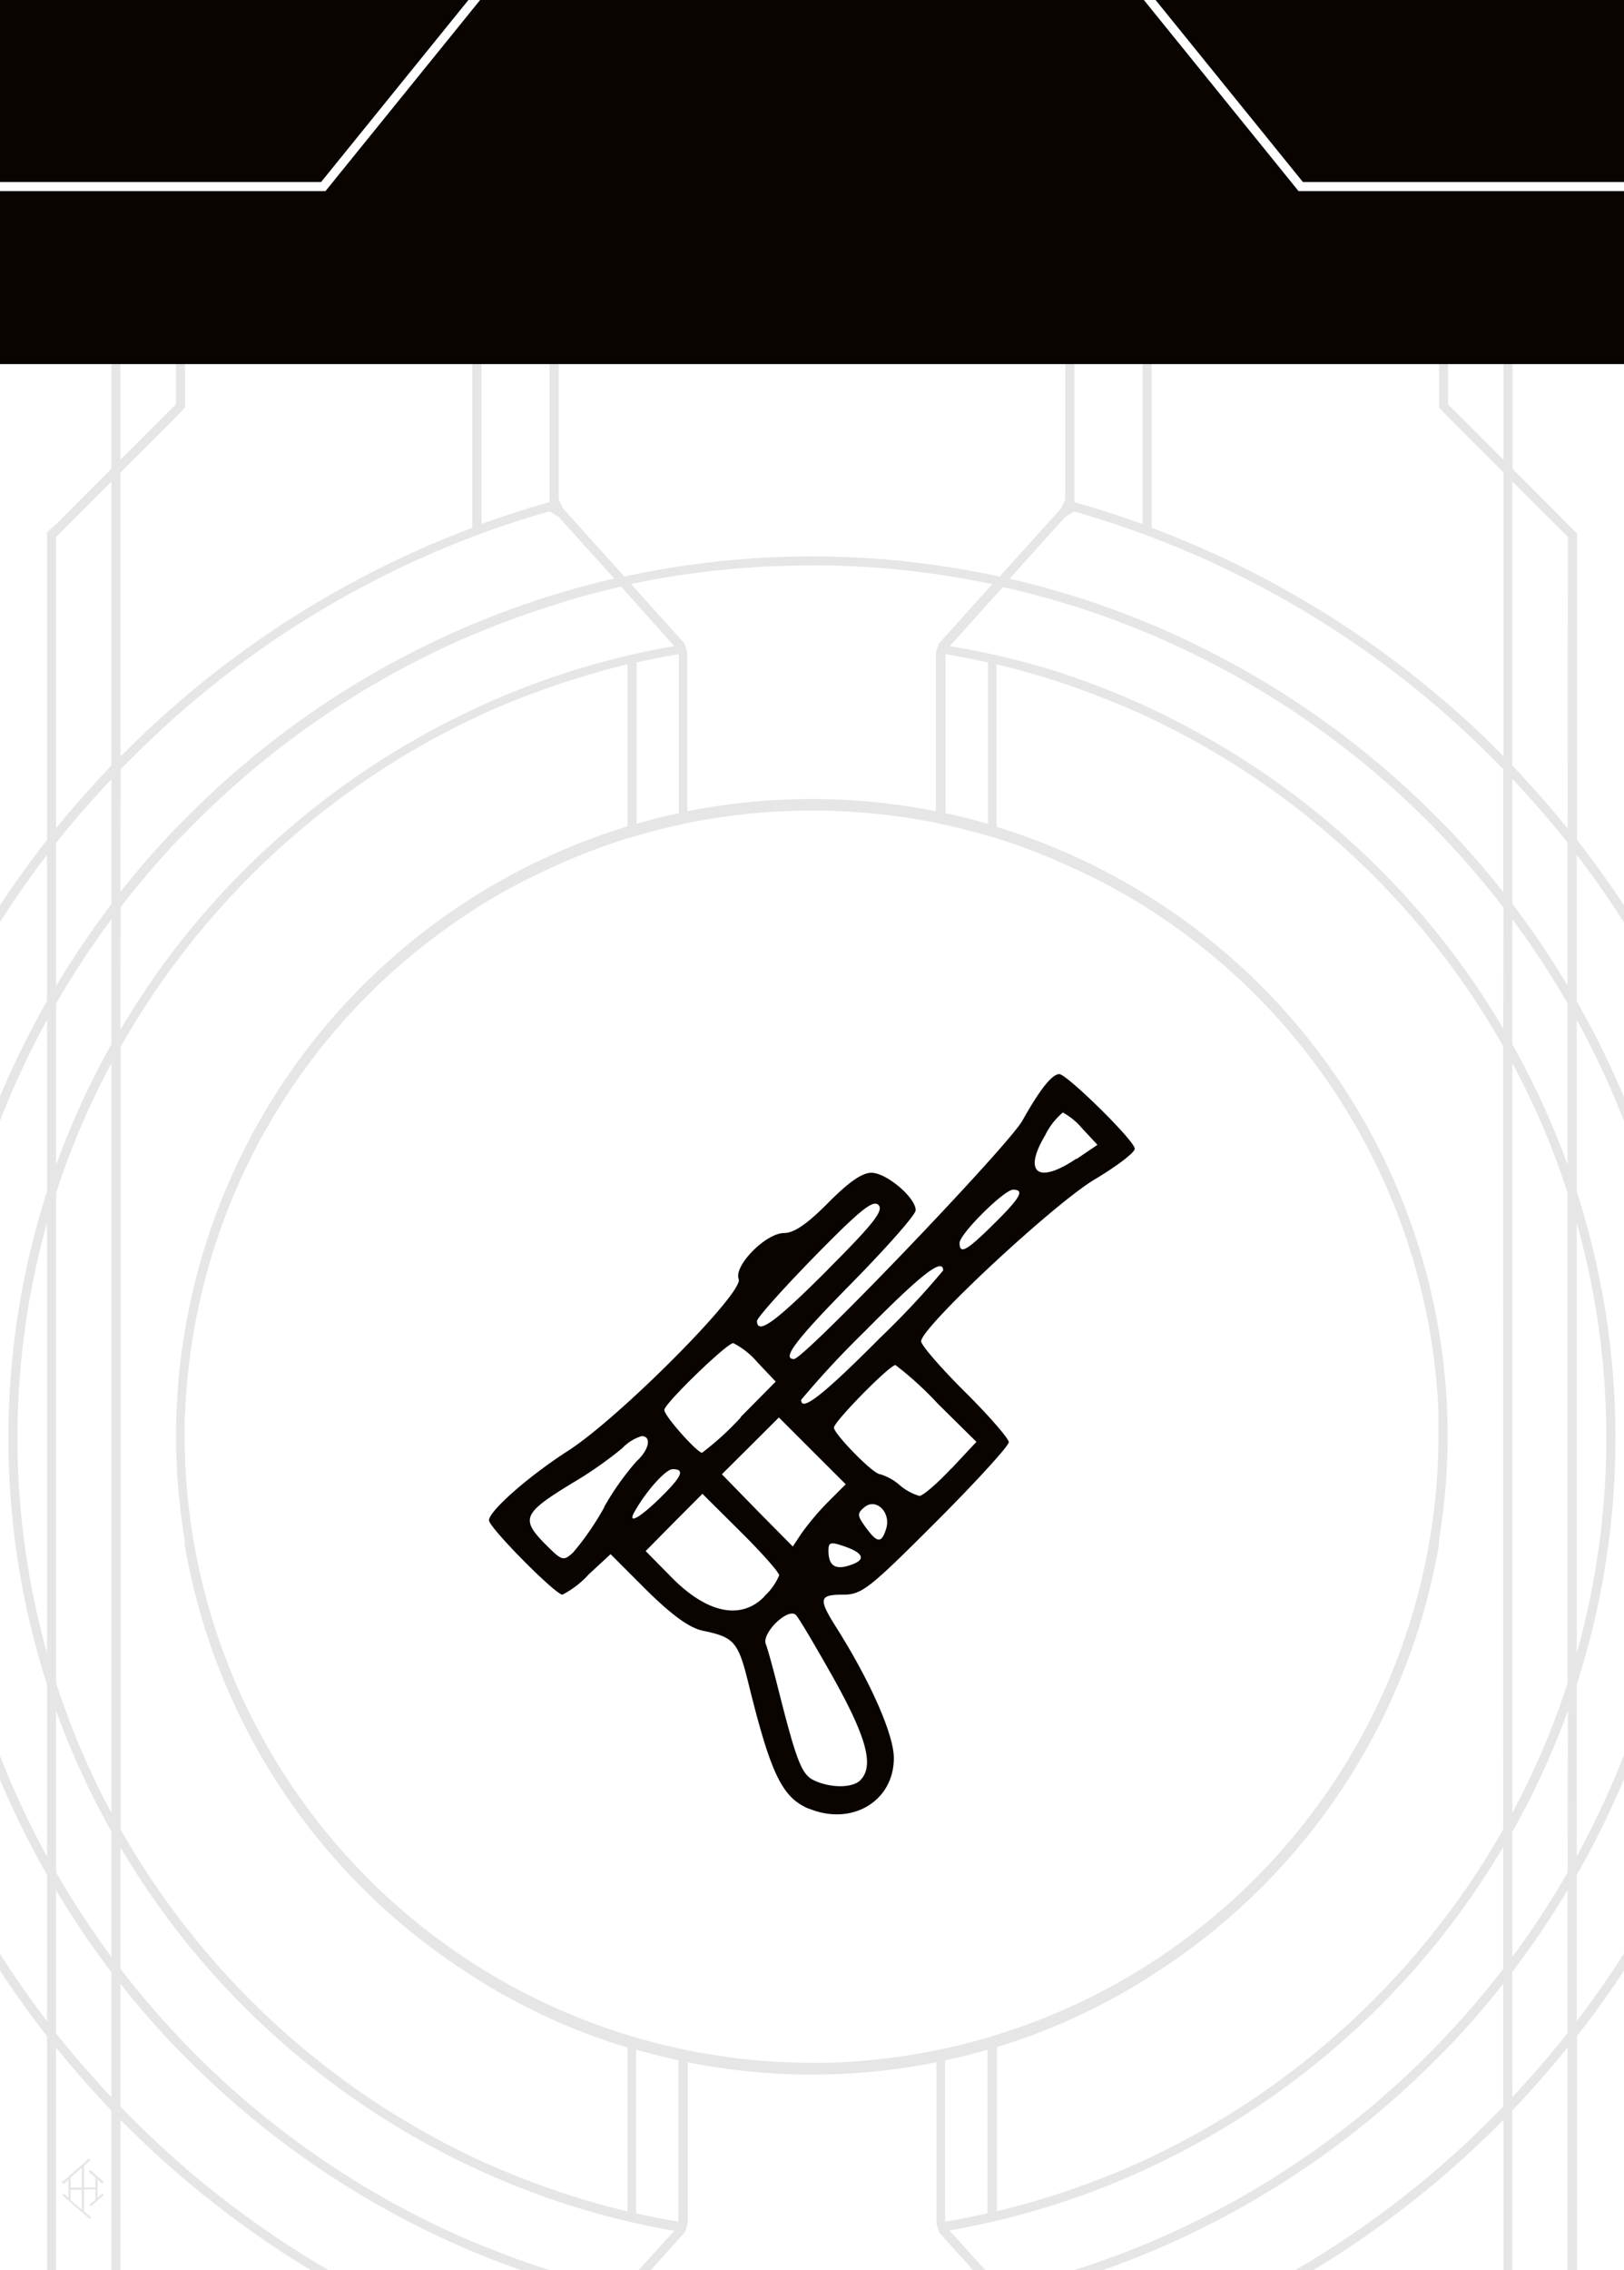 <svg id="Layer_1" data-name="Layer 1" xmlns="http://www.w3.org/2000/svg" xmlns:xlink="http://www.w3.org/1999/xlink" viewBox="0 0 178.58 249.45"><rect x="0" y="0" width="178.58" height="249.45" fill="#808080" stroke="none"/><defs><style>.cls-1{fill:none;}.cls-2{clip-path:url(#clip-path);}.cls-3{opacity:0.4;}.cls-4,.cls-6,.cls-7{fill:#090400;}.cls-4{opacity:0.05;}.cls-5{fill:#fff;}.cls-6{opacity:0.1;}</style><clipPath id="clip-path"><rect class="cls-1" x="-5.67" y="-5.67" width="189.92" height="260.79"/></clipPath></defs><g class="cls-2"><g class="cls-3"><g class="cls-2"><path class="cls-4" d="M61.44,54.91V-3.83h-1v59c-2.54.71-5,1.52-7.5,2.41V-1.49h-1V58a107.06,107.06,0,0,0-31.6,18.57l-1,.85q-3.15,2.73-6.09,5.72V51.92l6.09-6.08,1-1.05V-1.49h-1V44.42l-6.09,6.09v-52h-1v53L6.17,57.6l-1,.9V92.29a106.57,106.57,0,0,0,0,131.45V257.4l1,1,6.08,6.08v53h1v-52l6.09,6.09v45.92h1v-46.3l-1-1-6.09-6.08V232.93q2.94,3,6.09,5.73l1,.85a107,107,0,0,0,31.6,18.56v59.46h1V258.44c2.46.89,5,1.7,7.5,2.41v58.47h1v-58.2l.44-.91,6.78-7.54a97,97,0,0,0,41.26,0l6.79,7.54.43.92v58.19h1V260.85q3.81-1.07,7.5-2.41v59.09h1V258.07a106.9,106.9,0,0,0,31.6-18.56l1-.85q3.15-2.74,6.09-5.73v31.18l-6.09,6.08-1,1.08v46.26h1V271.61l6.09-6.09v52h1v-53l6.08-6.08,1-1V223.74a106.57,106.57,0,0,0,0-131.45V58.62l-1-1-6.08-6.09v-53h-1v52l-6.09-6.09V-1.49h-1V44.78l1,1.06,6.09,6.08V83.1q-2.94-3-6.09-5.73l-1-.84A106.72,106.72,0,0,0,126.64,58V-1.49h-1V57.59c-2.46-.89-5-1.7-7.5-2.41v-59h-1V54.91a9.65,9.65,0,0,0-.43.92l-6.79,7.53a97,97,0,0,0-41.26,0l-6.78-7.53S61.45,54.9,61.44,54.91ZM6.17,59l6.08-6.09v31.2Q9.07,87.45,6.17,91Zm6.08,26.57V99.35a96.54,96.54,0,0,0-6.08,9V92.63C8.09,90.19,10.13,87.84,12.25,85.58ZM172.41,185a87,87,0,0,1-6.08,14.26V116.82a87,87,0,0,1,6.08,14.26Zm1-50.58a87.38,87.38,0,0,1,0,47.29ZM165.33,201a88.52,88.52,0,0,1-6.09,9.3l-1,1.3A87.83,87.83,0,0,1,126.64,237l-1,.47c-2.44,1.12-5,2.13-7.5,3l-1,.35c-2.46.83-5,1.55-7.51,2.16V224.94a69.47,69.47,0,0,0,7.51-2.77l1-.46a69.56,69.56,0,0,0,7.5-4l1-.65a70,70,0,0,0,31.6-47.38l0-.51a70,70,0,0,0,.95-11.1V158c0-.07,0-.14,0-.22a70.07,70.07,0,0,0-49.61-66.92V73c2.54.61,5.05,1.32,7.51,2.15l1,.35c2.55.9,5.06,1.91,7.5,3l1,.47a87.94,87.94,0,0,1,31.6,25.37l1,1.3a88.52,88.52,0,0,1,6.09,9.3Zm-145-43.68c0-.74,0-1.48.06-2.21a69,69,0,0,1,31.53-55l1-.65a67.58,67.58,0,0,1,7.5-4l1-.46A70.35,70.35,0,0,1,69,92.12l1-.28c1.52-.45,3.07-.84,4.64-1.19l1-.22a69.38,69.38,0,0,1,27.34,0l1,.22c1.58.35,3.13.75,4.67,1.2l1,.28A69.8,69.8,0,0,1,117.14,95l1,.45a69.36,69.36,0,0,1,7.5,4l1,.65a69,69,0,0,1,31.54,55.08c0,.66,0,1.32,0,2,0,.24,0,.47,0,.7a69,69,0,0,1-137.9,0C20.35,157.67,20.35,157.51,20.35,157.34Zm-1,.4c0,.07,0,.14,0,.21v.19a69.44,69.44,0,0,0,.95,11.06l0,.53a70.08,70.08,0,0,0,31.6,47.38l1,.65a69.56,69.56,0,0,0,7.5,4l1,.46A72.22,72.22,0,0,0,69,225V243q-3.84-.92-7.54-2.16l-1-.35c-2.55-.9-5.06-1.91-7.5-3l-1-.47a87.83,87.83,0,0,1-31.6-25.37l-1-1.3a88.52,88.52,0,0,1-6.09-9.3V115a88.65,88.65,0,0,1,6.09-9.31l1-1.3A87.94,87.94,0,0,1,51.94,79l1-.47c2.44-1.12,5-2.13,7.5-3l1-.35Q65.15,73.94,69,73V90.81A70.08,70.08,0,0,0,19.34,157.74ZM6.17,131.09a87,87,0,0,1,6.08-14.26v82.38a86.7,86.7,0,0,1-6.08-14.27Zm-1,50.56a87.57,87.57,0,0,1,0-47.27Zm1-53.65V110.27A98.57,98.57,0,0,1,12.25,101v13.75A89.29,89.29,0,0,0,6.17,128Zm-1,2.93a88.43,88.43,0,0,0,0,54.17V204a95.69,95.69,0,0,1,0-91.92Zm1,57.1a88.83,88.83,0,0,0,6.08,13.25V215a98.57,98.57,0,0,1-6.08-9.27Zm7.08,15a88.75,88.75,0,0,0,6.09,9l1,1.27a89,89,0,0,0,31.6,24.87l1,.46c2.44,1.11,5,2.11,7.5,3l1,.34a88.06,88.06,0,0,0,12.7,3.2l-5.84,6.48c-2.32-.52-4.6-1.12-6.86-1.81l-1-.3c-2.54-.81-5-1.72-7.5-2.73l-1-.41a96.3,96.3,0,0,1-31.6-21.75l-1-1.06q-3.21-3.42-6.09-7.16ZM70,243.24v-18c1.53.44,3.07.84,4.64,1.17v17.75C73.06,243.89,71.51,243.58,70,243.24Zm38.65-18v18c-1.54.35-3.1.66-4.67.92V226.4C105.54,226.07,107.09,225.67,108.63,225.23Zm8.51,16.66,1-.34c2.55-.88,5.06-1.88,7.5-3l1-.46a89,89,0,0,0,31.6-24.87l1-1.27a89.75,89.75,0,0,0,6.09-9v13.34q-2.88,3.74-6.09,7.16l-1,1.06a96.2,96.2,0,0,1-31.6,21.75l-1,.41q-3.67,1.52-7.5,2.73l-1,.31c-2.26.68-4.54,1.28-6.86,1.8l-5.84-6.48A88.06,88.06,0,0,0,117.14,241.89Zm49.19-40.61A88.72,88.72,0,0,0,172.41,188v17.72a95.4,95.4,0,0,1-6.08,9.27Zm7.08-16.17a88.26,88.26,0,0,0,0-54.18V112.05a95.71,95.71,0,0,1,0,91.93Zm-1-57.11a88.83,88.83,0,0,0-6.08-13.25V101a96.63,96.63,0,0,1,6.08,9.27Zm-7.08-15a88.75,88.75,0,0,0-6.09-9l-1-1.27a89,89,0,0,0-31.6-24.86l-1-.47c-2.44-1.11-5-2.1-7.5-3l-1-.34A86.75,86.75,0,0,0,104.44,71l5.84-6.49c2.32.52,4.6,1.12,6.86,1.81l1,.3q3.83,1.22,7.5,2.73l1,.41a96.2,96.2,0,0,1,31.6,21.75l1,1.06c2.14,2.28,4.17,4.68,6.09,7.16ZM108.63,72.8V90.53c-1.54-.44-3.09-.84-4.67-1.17V71.88C105.53,72.15,107.09,72.45,108.63,72.8ZM70,90.53V72.8c1.53-.35,3.08-.65,4.64-.92V89.36C73.05,89.69,71.51,90.09,70,90.53ZM61.44,74.14l-1,.34c-2.55.89-5.06,1.88-7.5,3l-1,.47a89,89,0,0,0-31.6,24.86l-1,1.27a88.75,88.75,0,0,0-6.09,9V99.68q2.88-3.72,6.09-7.16l1-1a96.33,96.33,0,0,1,31.6-21.76l1-.41c2.45-1,5-1.92,7.5-2.72l1-.31C63.7,65.58,66,65,68.3,64.46L74.14,71A86.75,86.75,0,0,0,61.44,74.14ZM-16.51,158A105.29,105.29,0,0,1,5.17,93.93V110a96.68,96.68,0,0,0,0,96V222.1A105.26,105.26,0,0,1-16.51,158ZM6.17,223.4V207.72a98,98,0,0,0,6.08,9v13.76C10.13,228.19,8.09,225.84,6.17,223.4Zm6.08,39.71L6.17,257V225q2.89,3.58,6.08,6.92Zm49.19-3.92-1,.63c-2.54-.72-5-1.54-7.5-2.44l-1-.38a106.1,106.1,0,0,1-31.6-18.8l-1-.88q-3.15-2.79-6.09-5.82V218q2.88,3.65,6.09,7l1,1a97.26,97.26,0,0,0,31.6,21.4l1,.41c2.45,1,5,1.9,7.5,2.7l1,.3c2,.6,4,1.15,6.09,1.62Zm27.85-5.3a95.58,95.58,0,0,1-19.86-2.07l5.88-6.54s.32-1,.31-1V226.61a69.38,69.38,0,0,0,27.34,0v17.71s.3,1,.31,1l5.88,6.54A95.58,95.58,0,0,1,89.29,253.89Zm70-16.57-1,.88a105.89,105.89,0,0,1-31.6,18.8l-1,.38c-2.46.9-5,1.72-7.5,2.44l-1-.63-6.09-6.76c2.06-.47,4.08-1,6.09-1.62l1-.3q3.83-1.2,7.5-2.7l1-.41a97.26,97.26,0,0,0,31.6-21.4l1-1q3.21-3.34,6.09-7V231.5C163.38,233.52,161.34,235.46,159.24,237.32ZM172.41,257l-6.08,6.09v-31.2q3.18-3.33,6.08-6.92Zm-6.08-26.56V216.69a97.24,97.24,0,0,0,6.08-9V223.4C170.49,225.84,168.45,228.19,166.33,230.46ZM195.09,158a105.26,105.26,0,0,1-21.68,64.08V206a96.7,96.7,0,0,0,0-96V93.93A105.26,105.26,0,0,1,195.09,158ZM172.41,92.63v15.68a96.06,96.06,0,0,0-6.08-9V85.58C168.45,87.84,170.49,90.19,172.41,92.63Zm-6.08-39.71L172.41,59V91q-2.9-3.58-6.08-6.92Zm-49.19,3.92,1-.63c2.54.72,5,1.54,7.5,2.44l1,.38a106.1,106.1,0,0,1,31.6,18.8l1,.88c2.1,1.86,4.14,3.8,6.09,5.82V98.05q-2.88-3.64-6.09-7l-1-1a97.26,97.26,0,0,0-31.6-21.4l-1-.41q-3.67-1.5-7.5-2.7l-1-.3c-2-.6-4-1.14-6.09-1.62Zm-27.85,5.3a96.26,96.26,0,0,1,19.86,2.07l-5.88,6.54s-.32,1-.31,1V89.15a69.89,69.89,0,0,0-27.34,0V71.71s-.3-1-.31-1l-5.88-6.54A96.26,96.26,0,0,1,89.29,62.14Zm-27.85-5.3,6.09,6.76q-3.07.72-6.09,1.62l-1,.3c-2.54.8-5,1.7-7.5,2.7l-1,.41A97.26,97.26,0,0,0,20.34,90l-1,1q-3.21,3.34-6.09,7V84.53q2.94-3,6.09-5.82l1-.87A105.92,105.92,0,0,1,51.94,59l1-.38c2.46-.9,5-1.72,7.5-2.44Z"/></g></g><rect class="cls-1" x="-5.67" y="-5.67" width="189.92" height="260.79"/><rect class="cls-1" x="-5.67" y="-5.67" width="189.92" height="260.79"/><path class="cls-1" d="M61.44,54.91V-3.83h-1v59c-2.54.71-5,1.52-7.5,2.41V-1.49h-1V58a107.06,107.06,0,0,0-31.6,18.57l-1,.85q-3.15,2.73-6.09,5.72V51.92l6.09-6.08,1-1.05V-1.49h-1V44.42l-6.09,6.09v-52h-1v53L6.17,57.6l-1,.9V92.29a106.57,106.57,0,0,0,0,131.45V257.4l1,1,6.08,6.08v53h1v-52l6.09,6.09v45.92h1v-46.3l-1-1-6.09-6.08V232.93q2.94,3,6.09,5.73l1,.85a107,107,0,0,0,31.6,18.56v59.46h1V258.44c2.46.89,5,1.7,7.5,2.41v58.47h1v-58.2l.44-.91,6.78-7.54a97,97,0,0,0,41.26,0l6.79,7.54.43.92v58.19h1V260.85q3.81-1.07,7.5-2.41v59.09h1V258.07a106.9,106.9,0,0,0,31.6-18.56l1-.85q3.15-2.74,6.09-5.73v31.18l-6.09,6.08-1,1.08v46.26h1V271.61l6.09-6.09v52h1v-53l6.08-6.08,1-1V223.74a106.57,106.57,0,0,0,0-131.45V58.62l-1-1-6.08-6.09v-53h-1v52l-6.09-6.09V-1.49h-1V44.78l1,1.06,6.09,6.08V83.1q-2.94-3-6.09-5.73l-1-.84A106.72,106.72,0,0,0,126.64,58V-1.49h-1V57.59c-2.46-.89-5-1.7-7.5-2.41v-59h-1V54.91a9.65,9.65,0,0,0-.43.92l-6.79,7.53a97,97,0,0,0-41.26,0l-6.78-7.53S61.45,54.9,61.44,54.91ZM6.17,59l6.08-6.09v31.2Q9.07,87.45,6.17,91Zm6.08,26.57V99.35a96.54,96.54,0,0,0-6.08,9V92.63C8.09,90.19,10.13,87.84,12.25,85.58ZM172.41,185a87,87,0,0,1-6.08,14.26V116.82a87,87,0,0,1,6.08,14.26Zm1-50.58a87.38,87.38,0,0,1,0,47.29ZM165.33,201a88.52,88.52,0,0,1-6.09,9.3l-1,1.3A87.83,87.83,0,0,1,126.64,237l-1,.47c-2.44,1.12-5,2.13-7.5,3l-1,.35c-2.46.83-5,1.55-7.51,2.16V224.94a69.47,69.47,0,0,0,7.51-2.77l1-.46a69.56,69.56,0,0,0,7.5-4l1-.65a70,70,0,0,0,31.6-47.38l0-.51a70,70,0,0,0,.95-11.1V158c0-.07,0-.14,0-.22a70.07,70.07,0,0,0-49.61-66.92V73c2.54.61,5.05,1.32,7.51,2.15l1,.35c2.55.9,5.06,1.91,7.5,3l1,.47a87.94,87.94,0,0,1,31.6,25.37l1,1.3a88.52,88.52,0,0,1,6.09,9.3Zm-145-43.68c0-.74,0-1.48.06-2.21a69,69,0,0,1,31.53-55l1-.65a67.58,67.58,0,0,1,7.5-4l1-.46A70.35,70.35,0,0,1,69,92.12l1-.28c1.52-.45,3.07-.84,4.64-1.19l1-.22a69.38,69.38,0,0,1,27.34,0l1,.22c1.58.35,3.13.75,4.67,1.2l1,.28A69.8,69.8,0,0,1,117.14,95l1,.45a69.36,69.36,0,0,1,7.5,4l1,.65a69,69,0,0,1,31.54,55.08c0,.66,0,1.32,0,2,0,.24,0,.47,0,.7a69,69,0,0,1-137.9,0C20.35,157.67,20.35,157.51,20.35,157.34Zm-1,.4c0,.07,0,.14,0,.21v.19a69.44,69.44,0,0,0,.95,11.06l0,.53a70.08,70.08,0,0,0,31.6,47.38l1,.65a69.56,69.56,0,0,0,7.5,4l1,.46A72.22,72.22,0,0,0,69,225V243q-3.84-.92-7.54-2.16l-1-.35c-2.55-.9-5.06-1.91-7.5-3l-1-.47a87.83,87.83,0,0,1-31.6-25.37l-1-1.3a88.52,88.52,0,0,1-6.09-9.3V115a88.65,88.65,0,0,1,6.09-9.31l1-1.3A87.94,87.94,0,0,1,51.94,79l1-.47c2.44-1.12,5-2.13,7.5-3l1-.35Q65.15,73.94,69,73V90.81A70.08,70.08,0,0,0,19.34,157.74ZM6.17,131.09a87,87,0,0,1,6.08-14.26v82.38a86.7,86.7,0,0,1-6.08-14.27Zm-1,50.56a87.57,87.57,0,0,1,0-47.27Zm1-53.65V110.27A98.57,98.57,0,0,1,12.25,101v13.75A89.29,89.29,0,0,0,6.17,128Zm-1,2.93a88.43,88.43,0,0,0,0,54.17V204a95.69,95.69,0,0,1,0-91.92Zm1,57.1a88.83,88.83,0,0,0,6.08,13.25V215a98.57,98.57,0,0,1-6.08-9.27Zm7.08,15a88.75,88.75,0,0,0,6.09,9l1,1.27a89,89,0,0,0,31.6,24.87l1,.46c2.44,1.11,5,2.11,7.5,3l1,.34a88.06,88.06,0,0,0,12.7,3.2l-5.84,6.48c-2.32-.52-4.6-1.12-6.86-1.81l-1-.3c-2.54-.81-5-1.72-7.5-2.73l-1-.41a96.3,96.3,0,0,1-31.6-21.75l-1-1.06q-3.21-3.42-6.09-7.16ZM70,243.24v-18c1.53.44,3.07.84,4.64,1.17v17.75C73.06,243.89,71.51,243.58,70,243.24Zm38.65-18v18c-1.54.35-3.1.66-4.67.92V226.4C105.54,226.07,107.09,225.67,108.63,225.23Zm8.51,16.66,1-.34c2.55-.88,5.06-1.88,7.5-3l1-.46a89,89,0,0,0,31.6-24.87l1-1.27a89.75,89.75,0,0,0,6.09-9v13.34q-2.88,3.74-6.09,7.16l-1,1.06a96.2,96.2,0,0,1-31.6,21.75l-1,.41q-3.67,1.52-7.5,2.73l-1,.31c-2.26.68-4.54,1.28-6.86,1.8l-5.84-6.48A88.06,88.06,0,0,0,117.14,241.89Zm49.19-40.61A88.72,88.72,0,0,0,172.41,188v17.72a95.4,95.4,0,0,1-6.08,9.27Zm7.08-16.17a88.26,88.26,0,0,0,0-54.18V112.05a95.71,95.71,0,0,1,0,91.93Zm-1-57.11a88.83,88.83,0,0,0-6.08-13.25V101a96.63,96.63,0,0,1,6.08,9.27Zm-7.08-15a88.75,88.75,0,0,0-6.09-9l-1-1.27a89,89,0,0,0-31.6-24.86l-1-.47c-2.44-1.11-5-2.1-7.5-3l-1-.34A86.75,86.75,0,0,0,104.44,71l5.84-6.49c2.32.52,4.6,1.12,6.86,1.81l1,.3q3.83,1.22,7.5,2.73l1,.41a96.2,96.2,0,0,1,31.6,21.75l1,1.06c2.14,2.28,4.17,4.68,6.09,7.16ZM108.63,72.8V90.53c-1.54-.44-3.09-.84-4.67-1.17V71.88C105.53,72.15,107.09,72.45,108.63,72.8ZM70,90.53V72.8c1.53-.35,3.08-.65,4.64-.92V89.36C73.05,89.69,71.51,90.09,70,90.53ZM61.44,74.14l-1,.34c-2.55.89-5.06,1.88-7.5,3l-1,.47a89,89,0,0,0-31.6,24.86l-1,1.27a88.75,88.75,0,0,0-6.09,9V99.68q2.88-3.72,6.09-7.16l1-1a96.33,96.33,0,0,1,31.6-21.76l1-.41c2.45-1,5-1.92,7.5-2.72l1-.31C63.7,65.58,66,65,68.3,64.46L74.14,71A86.75,86.75,0,0,0,61.44,74.14ZM-16.51,158A105.29,105.29,0,0,1,5.17,93.93V110a96.68,96.68,0,0,0,0,96V222.1A105.26,105.26,0,0,1-16.51,158ZM6.17,223.4V207.72a98,98,0,0,0,6.08,9v13.76C10.13,228.19,8.09,225.84,6.17,223.4Zm6.08,39.71L6.17,257V225q2.89,3.58,6.08,6.92Zm49.19-3.92-1,.63c-2.54-.72-5-1.54-7.5-2.44l-1-.38a106.1,106.1,0,0,1-31.6-18.8l-1-.88q-3.15-2.79-6.09-5.82V218q2.88,3.65,6.09,7l1,1a97.26,97.26,0,0,0,31.6,21.4l1,.41c2.45,1,5,1.9,7.5,2.7l1,.3c2,.6,4,1.15,6.09,1.62Zm27.85-5.3a95.58,95.58,0,0,1-19.86-2.07l5.88-6.54s.32-1,.31-1V226.61a69.38,69.38,0,0,0,27.34,0v17.71s.3,1,.31,1l5.88,6.54A95.58,95.58,0,0,1,89.29,253.89Zm70-16.57-1,.88a105.89,105.89,0,0,1-31.6,18.8l-1,.38c-2.46.9-5,1.72-7.5,2.44l-1-.63-6.09-6.76c2.06-.47,4.08-1,6.09-1.62l1-.3q3.83-1.2,7.5-2.7l1-.41a97.26,97.26,0,0,0,31.6-21.4l1-1q3.21-3.34,6.09-7V231.5C163.38,233.52,161.34,235.46,159.24,237.32ZM172.41,257l-6.08,6.09v-31.2q3.18-3.33,6.08-6.92Zm-6.08-26.56V216.69a97.24,97.24,0,0,0,6.08-9V223.4C170.49,225.84,168.45,228.19,166.33,230.46ZM195.09,158a105.26,105.26,0,0,1-21.68,64.08V206a96.7,96.7,0,0,0,0-96V93.93A105.26,105.26,0,0,1,195.09,158ZM172.41,92.63v15.68a96.06,96.06,0,0,0-6.08-9V85.58C168.45,87.84,170.49,90.19,172.41,92.63Zm-6.08-39.71L172.41,59V91q-2.9-3.58-6.08-6.92Zm-49.19,3.92,1-.63c2.54.72,5,1.54,7.5,2.44l1,.38a106.1,106.1,0,0,1,31.6,18.8l1,.88c2.1,1.86,4.14,3.8,6.09,5.82V98.05q-2.88-3.64-6.09-7l-1-1a97.26,97.26,0,0,0-31.6-21.4l-1-.41q-3.67-1.5-7.5-2.7l-1-.3c-2-.6-4-1.14-6.09-1.62Zm-27.85,5.3a96.26,96.26,0,0,1,19.86,2.07l-5.88,6.54s-.32,1-.31,1V89.15a69.89,69.89,0,0,0-27.34,0V71.71s-.3-1-.31-1l-5.88-6.54A96.26,96.26,0,0,1,89.29,62.14Zm-27.85-5.3,6.09,6.76q-3.07.72-6.09,1.62l-1,.3c-2.54.8-5,1.7-7.5,2.7l-1,.41A97.26,97.26,0,0,0,20.34,90l-1,1q-3.21,3.34-6.09,7V84.53q2.94-3,6.09-5.82l1-.87A105.92,105.92,0,0,1,51.94,59l1-.38c2.46-.9,5-1.72,7.5-2.44Z"/><rect class="cls-5" x="-5.67" y="-5.67" width="189.92" height="260.79"/><path class="cls-6" d="M173.41,92.29V58.62l-1-1-6.08-6.09v-53h-1v52l-6.09-6.09V-1.49h-1V44.78l1,1.06,6.09,6.08V83.1q-2.94-3-6.09-5.73l-1-.84A106.72,106.72,0,0,0,126.64,58V-1.49h-1V57.59c-2.46-.89-5-1.7-7.5-2.41v-59h-1V54.91a9.65,9.65,0,0,0-.43.92l-6.79,7.53a97,97,0,0,0-41.26,0l-6.78-7.53s-.43-.93-.44-.92V-3.83h-1v59c-2.54.71-5,1.52-7.5,2.41V-1.49h-1V58a107.06,107.06,0,0,0-31.6,18.57l-1,.85q-3.15,2.73-6.09,5.72V51.92l6.09-6.08,1-1.05V-1.49h-1V44.42l-6.09,6.09v-52h-1v53L6.17,57.6l-1,.9V92.29a106.57,106.57,0,0,0,0,131.45V257.4l1,1,6.08,6.08v53h1v-52l6.09,6.09v45.92h1v-46.3l-1-1-6.09-6.08V232.93q2.94,3,6.09,5.73l1,.85a107,107,0,0,0,31.6,18.56v59.46h1V258.44c2.46.89,5,1.7,7.5,2.41v58.47h1v-58.2l.44-.91,6.78-7.54a97,97,0,0,0,41.26,0l6.79,7.54.43.92v58.19h1V260.85q3.81-1.07,7.5-2.41v59.09h1V258.07a106.9,106.9,0,0,0,31.6-18.56l1-.85q3.15-2.74,6.09-5.73v31.18l-6.09,6.08-1,1.08v46.26h1V271.61l6.09-6.09v52h1v-53l6.08-6.08,1-1V223.74a106.57,106.57,0,0,0,0-131.45ZM5.17,181.65a87.57,87.57,0,0,1,0-47.27Zm0-50.72a88.43,88.43,0,0,0,0,54.17V204a95.69,95.69,0,0,1,0-91.92Zm0-20.92a96.68,96.68,0,0,0,0,96V222.1a105.56,105.56,0,0,1,0-128.17Zm7.08,153.1L6.17,257V225q2.89,3.58,6.08,6.92Zm0-32.66c-2.12-2.26-4.16-4.61-6.08-7V207.72a98,98,0,0,0,6.08,9Zm0-15.42a98.57,98.57,0,0,1-6.08-9.27V188a88.83,88.83,0,0,0,6.08,13.25Zm0-15.82a86.7,86.7,0,0,1-6.08-14.27V131.09a87,87,0,0,1,6.08-14.26Zm0-84.46A89.29,89.29,0,0,0,6.17,128V110.27A98.57,98.57,0,0,1,12.25,101Zm0-15.4a96.54,96.54,0,0,0-6.08,9V92.63c1.92-2.44,4-4.79,6.08-7Zm0-15.23Q9.07,87.45,6.17,91V59l6.08-6.09Zm77-22a96.26,96.26,0,0,1,19.86,2.07l-5.88,6.54s-.32,1-.31,1V89.15a69.89,69.89,0,0,0-27.34,0V71.71s-.3-1-.31-1l-5.88-6.54A96.26,96.26,0,0,1,89.29,62.14Zm0,164.55a69,69,0,0,1-68.95-68.86c0-.16,0-.32,0-.49,0-.74,0-1.48.06-2.21a69,69,0,0,1,31.53-55l1-.65a67.58,67.58,0,0,1,7.5-4l1-.46A70.35,70.35,0,0,1,69,92.12l1-.28c1.52-.45,3.07-.84,4.64-1.19l1-.22a69.38,69.38,0,0,1,27.34,0l1,.22c1.58.35,3.13.75,4.67,1.2l1,.28A69.8,69.8,0,0,1,117.14,95l1,.45a69.36,69.36,0,0,1,7.5,4l1,.65a69,69,0,0,1,31.54,55.08c0,.66,0,1.32,0,2,0,.24,0,.47,0,.7A69,69,0,0,1,89.29,226.69Zm19.34-1.46v18c-1.54.35-3.1.66-4.67.92V226.4C105.54,226.07,107.09,225.67,108.63,225.23Zm-34,1.17v17.75c-1.56-.26-3.11-.57-4.64-.91v-18C71.51,225.67,73.05,226.07,74.62,226.4ZM70,90.53V72.8c1.53-.35,3.08-.65,4.64-.92V89.36C73.05,89.69,71.51,90.09,70,90.53Zm38.65,0c-1.54-.44-3.09-.84-4.67-1.17V71.88c1.57.27,3.13.57,4.67.92Zm-95.38-6q2.94-3,6.09-5.82l1-.87A105.92,105.92,0,0,1,51.94,59l1-.38c2.46-.9,5-1.72,7.5-2.44l1,.63,6.09,6.76q-3.07.72-6.09,1.62l-1,.3c-2.54.8-5,1.7-7.5,2.7l-1,.41A97.26,97.26,0,0,0,20.34,90l-1,1q-3.21,3.34-6.09,7Zm0,15.15q2.88-3.72,6.09-7.16l1-1a96.33,96.33,0,0,1,31.6-21.76l1-.41c2.45-1,5-1.92,7.5-2.72l1-.31C63.7,65.58,66,65,68.3,64.46L74.14,71a86.75,86.75,0,0,0-12.7,3.19l-1,.34c-2.55.89-5.06,1.88-7.5,3l-1,.47a89,89,0,0,0-31.6,24.86l-1,1.27a88.75,88.75,0,0,0-6.09,9Zm0,15.34a88.65,88.65,0,0,1,6.09-9.31l1-1.3A87.94,87.94,0,0,1,51.94,79l1-.47c2.44-1.12,5-2.13,7.5-3l1-.35Q65.15,73.94,69,73V90.81a70.08,70.08,0,0,0-49.64,66.93c0,.07,0,.14,0,.21v.19a69.44,69.44,0,0,0,.95,11.06l0,.53a70,70,0,0,0,31.6,47.38l1,.65a69.56,69.56,0,0,0,7.5,4l1,.46A72.22,72.22,0,0,0,69,225V243q-3.84-.92-7.54-2.16l-1-.35c-2.55-.9-5.06-1.91-7.5-3l-1-.47a87.83,87.83,0,0,1-31.6-25.37l-1-1.3a88.52,88.52,0,0,1-6.09-9.3ZM61.44,259.19l-1,.63c-2.54-.72-5-1.54-7.5-2.44l-1-.38a106.1,106.1,0,0,1-31.6-18.8l-1-.88q-3.15-2.79-6.09-5.82V218q2.88,3.65,6.09,7l1,1a97.26,97.26,0,0,0,31.6,21.4l1,.41c2.45,1,5,1.9,7.5,2.7l1,.3c2,.6,4,1.15,6.09,1.62Zm6.86-7.62c-2.32-.52-4.6-1.12-6.86-1.81l-1-.3c-2.54-.81-5-1.72-7.5-2.73l-1-.41a96.3,96.3,0,0,1-31.6-21.75l-1-1.06q-3.21-3.42-6.09-7.16V203a88.75,88.75,0,0,0,6.09,9l1,1.27a89,89,0,0,0,31.6,24.87l1,.46c2.44,1.11,5,2.11,7.5,3l1,.34a88.06,88.06,0,0,0,12.7,3.2Zm21,2.32a95.58,95.58,0,0,1-19.86-2.07l5.88-6.54s.32-1,.31-1V226.61a69.38,69.38,0,0,0,27.34,0v17.71s.3,1,.31,1l5.88,6.54A95.58,95.58,0,0,1,89.29,253.89Zm76-22.39c-2,2-4,4-6.09,5.82l-1,.88a105.89,105.89,0,0,1-31.6,18.8l-1,.38c-2.46.9-5,1.72-7.5,2.44l-1-.63-6.09-6.76c2.06-.47,4.08-1,6.09-1.62l1-.3q3.83-1.2,7.5-2.7l1-.41a97.26,97.26,0,0,0,31.6-21.4l1-1q3.21-3.34,6.09-7Zm0-15.15q-2.88,3.74-6.09,7.16l-1,1.06a96.2,96.2,0,0,1-31.6,21.75l-1,.41q-3.67,1.52-7.5,2.73l-1,.31c-2.26.68-4.54,1.28-6.86,1.8l-5.84-6.48a88.06,88.06,0,0,0,12.7-3.2l1-.34c2.55-.88,5.06-1.88,7.5-3l1-.46a89,89,0,0,0,31.6-24.87l1-1.27a89.75,89.75,0,0,0,6.09-9Zm0-15.33a88.52,88.52,0,0,1-6.09,9.3l-1,1.3A87.83,87.83,0,0,1,126.64,237l-1,.47c-2.44,1.12-5,2.13-7.5,3l-1,.35c-2.46.83-5,1.55-7.51,2.16V224.94a69.47,69.47,0,0,0,7.51-2.77l1-.46a69.56,69.56,0,0,0,7.5-4l1-.65a70,70,0,0,0,31.6-47.38l0-.51a70,70,0,0,0,.95-11.1V158c0-.07,0-.14,0-.22a70.07,70.07,0,0,0-49.61-66.92V73c2.54.61,5.05,1.32,7.51,2.15l1,.35c2.55.9,5.06,1.91,7.5,3l1,.47a87.94,87.94,0,0,1,31.6,25.37l1,1.3a88.52,88.52,0,0,1,6.09,9.3Zm0-88a88.75,88.75,0,0,0-6.09-9l-1-1.27a89,89,0,0,0-31.6-24.86l-1-.47c-2.44-1.11-5-2.1-7.5-3l-1-.34A86.75,86.75,0,0,0,104.44,71l5.84-6.49c2.32.52,4.6,1.12,6.86,1.81l1,.3q3.83,1.22,7.5,2.73l1,.41a96.2,96.2,0,0,1,31.6,21.75l1,1.06c2.14,2.28,4.17,4.68,6.09,7.16Zm0-15q-2.88-3.64-6.09-7l-1-1a97.26,97.26,0,0,0-31.6-21.4l-1-.41q-3.67-1.5-7.5-2.7l-1-.3c-2-.6-4-1.14-6.09-1.62l6.09-6.76,1-.63c2.54.72,5,1.54,7.5,2.44l1,.38a106.1,106.1,0,0,1,31.6,18.8l1,.88c2.1,1.86,4.14,3.8,6.09,5.82Zm7.08,159-6.08,6.09v-31.2q3.18-3.33,6.08-6.92Zm0-33.62c-1.92,2.44-4,4.79-6.08,7.06V216.69a99.28,99.28,0,0,0,6.08-9Zm0-17.64a95.4,95.4,0,0,1-6.08,9.27V201.28A88.72,88.72,0,0,0,172.41,188Zm0-20.81a87,87,0,0,1-6.08,14.26V116.82a87,87,0,0,1,6.08,14.26Zm0-56.95a88.83,88.83,0,0,0-6.08-13.25V101a96.63,96.63,0,0,1,6.08,9.27Zm0-19.69a98,98,0,0,0-6.08-9V85.58c2.12,2.26,4.16,4.61,6.08,7Zm0-17.27q-2.9-3.58-6.08-6.92V52.92L172.41,59Zm1,43.33a87.38,87.38,0,0,1,0,47.29Zm0,50.74a88.26,88.26,0,0,0,0-54.18V112.05a95.71,95.71,0,0,1,0,91.93Zm0,20.92a96.7,96.7,0,0,0,0-96V93.93a105.56,105.56,0,0,1,0,128.17Z"/><path class="cls-6" d="M7.52,239.49v2l-.5-.44-.16.19,3,2.59.17-.18L9.25,243v-2.41h1.23v1.12l-.66.57.17.18,1.43-1.25-.17-.18-.52.46v-2l.52.46.17-.18-1.5-1.32-.16.19.72.63v1.11H9.25V238l.69-.61-.16-.18-3,2.6L7,240Zm.25-.22L9,238.2v2.18H7.77Zm0,1.36H9v2.19l-1.23-1.07Z"/></g><path id="path25903" class="cls-7" d="M89,198.78c-3-1.23-4.24-3.84-6.69-13.77-1.14-4.61-1.57-5.1-5-5.81-1.46-.3-3.35-1.65-6.17-4.42l-4-4L64.74,173a10.22,10.22,0,0,1-2.89,2.23c-.78,0-8.08-7.38-8.08-8.17,0-1,4.29-4.81,8.73-7.66,5.65-3.64,19.3-17.36,18.73-18.84s3-5.07,5-5.07c1.09,0,2.54-1,4.83-3.31s3.75-3.31,4.76-3.31c1.65,0,4.87,2.72,4.87,4.12,0,.49-3.11,4-6.92,7.89-6.23,6.31-7.87,8.46-6.46,8.46,1.11,0,23.54-23.4,25.11-26.19,1.93-3.44,3.26-5.12,4.07-5.12s8.29,7.32,8.29,8.2c0,.43-2,1.93-4.37,3.35-4.48,2.64-19.12,16.27-19.12,17.81,0,.42,2.17,2.93,4.82,5.56s4.82,5.13,4.82,5.53-3.6,4.35-8,8.75c-7.39,7.39-8.17,8-10.23,8-2.64,0-2.73.45-.74,3.6,3.76,5.95,6.33,11.79,6.33,14.36,0,4.74-4.63,7.5-9.33,5.55Zm5.6-3.16c1.53-1.53.74-4.58-2.87-11.08-2-3.55-3.87-6.74-4.21-7.07-.86-.87-3.79,2-3.31,3.19.2.51.77,2.56,1.27,4.55,2.09,8.29,2.65,9.76,4,10.41,1.82.88,4.25.88,5.13,0ZM84.06,175.39a6.48,6.48,0,0,0,1.62-2.28c0-.32-1.9-2.47-4.22-4.77l-4.22-4.19L74.1,167.3,71,170.44l2.69,2.73c4,4.13,7.81,4.93,10.41,2.22Zm9.7-3.5c1.45-.55,1.14-1.25-.86-1.95-1.56-.54-1.8-.49-1.8.44C91.1,172.14,91.91,172.6,93.76,171.89Zm-27.35-6.25A30,30,0,0,1,70,160.57c1.38-1.25,1.69-2.76.55-2.76a5,5,0,0,0-2.15,1.35A43.45,43.45,0,0,1,63,162.93c-5.43,3.3-5.75,3.95-3.19,6.6,2,2,2.1,2.07,3.21,1.07a30.46,30.46,0,0,0,3.44-5ZM91,165.1l2-2-3.68-3.67-3.67-3.67-3.15,3.14L79.38,162l3.9,4,3.9,3.94.91-1.38A28.81,28.81,0,0,1,91,165.1ZM97.44,168c.57-1.79-1.1-3.45-2.38-2.38-.82.68-.81.91.12,2.19,1.29,1.77,1.75,1.81,2.26.19Zm-24.88-3.37c2.44-2.39,2.8-3.19,1.41-3.19-.76,0-2.9,2.38-4.19,4.67-.82,1.44.51.74,2.78-1.48Zm32-3.19,2.81-3-4.26-4.21A37.18,37.18,0,0,0,98.47,150c-.65,0-6.77,6.22-6.77,6.88S96,162,96.79,162a5.89,5.89,0,0,1,2.14,1.19,5.72,5.72,0,0,0,2.17,1.19c.37,0,1.94-1.34,3.49-3Zm-23.13-5.71,3.87-3.91-2-2.11a8.57,8.57,0,0,0-2.67-2.12c-.71,0-7.58,6.66-7.58,7.34s3.63,4.71,4.15,4.71a32.4,32.4,0,0,0,4.28-3.91Zm15.22-8.6a91.36,91.36,0,0,0,7.06-7.52c0-1.47-2.38.38-8.61,6.68a102.55,102.55,0,0,0-7,7.53C88.09,155.19,90.47,153.34,96.68,147.11Zm-5.59-7.66c5-5,6.14-6.46,5.54-7.06s-2,.53-7.06,5.69c-3.46,3.54-6.3,6.72-6.3,7.06C83.27,146.74,85.28,145.28,91.09,139.45Zm18.2-4.95c2.94-2.9,3.45-3.79,2.15-3.79-1,0-5.89,4.87-5.89,5.85,0,1.3.74.9,3.74-2.06Zm9.12-7.16,2.3-1.56L119,124a7.32,7.32,0,0,0-2.13-1.75,7.67,7.67,0,0,0-1.94,2.5c-2.48,4.15-.77,5.42,3.44,2.56Z"/><rect class="cls-7" x="-5.67" y="-5.67" width="189.92" height="45.68"/><polygon class="cls-7" points="184.25 -5.67 121.97 -5.67 143.03 20.5 184.25 20.5 184.25 -5.67"/><polygon class="cls-7" points="-5.67 -5.67 56.62 -5.67 35.55 20.5 -5.67 20.5 -5.67 -5.67"/><polygon class="cls-5" points="122.48 -5.67 121.96 -5.67 121.5 -5.29 142.79 21 184.25 21 184.25 20 143.27 20 122.48 -5.67"/><polygon class="cls-5" points="56.1 -5.67 35.31 20 -5.67 20 -5.67 21 35.79 21 57.08 -5.29 56.62 -5.67 56.1 -5.67"/></svg>